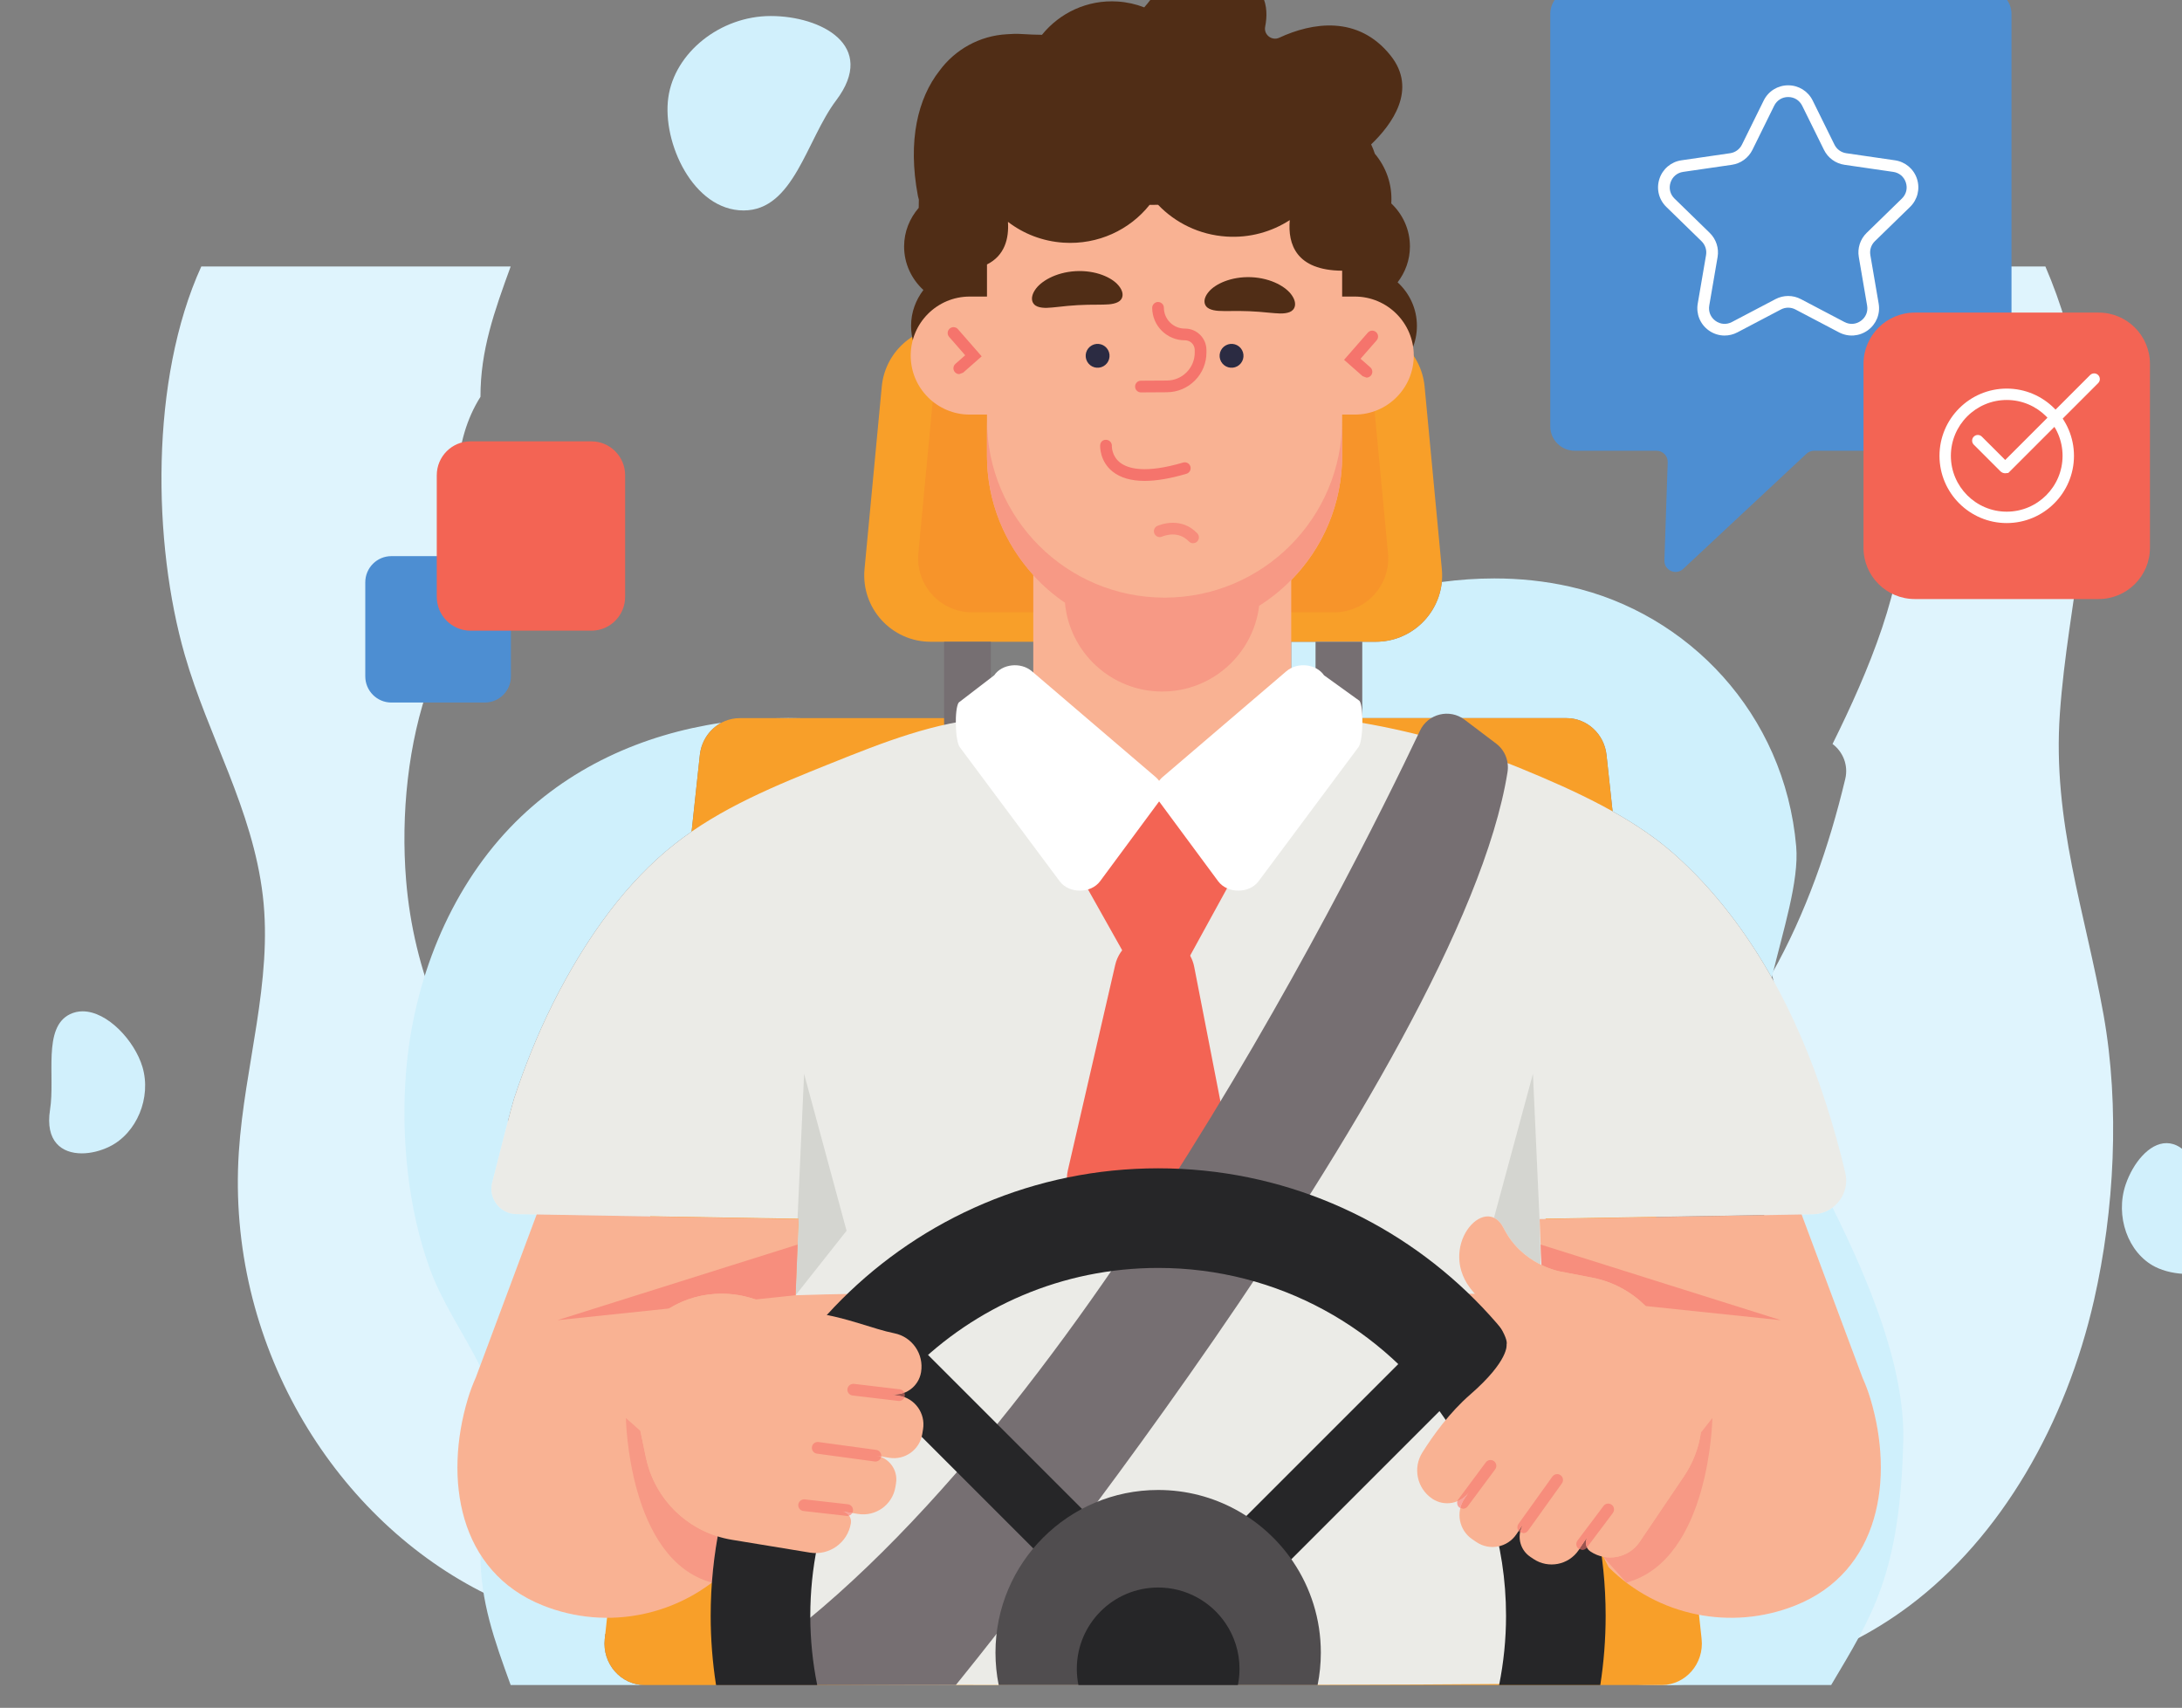 <?xml version="1.0" encoding="UTF-8" standalone="no"?>
<svg
   xmlns:dc="http://purl.org/dc/elements/1.1/"
   xmlns:cc="http://creativecommons.org/ns#"
   xmlns:rdf="http://www.w3.org/1999/02/22-rdf-syntax-ns#"
   xmlns:svg="http://www.w3.org/2000/svg"
   xmlns="http://www.w3.org/2000/svg"
   xmlns:sodipodi="http://sodipodi.sourceforge.net/DTD/sodipodi-0.dtd"
   xmlns:inkscape="http://www.inkscape.org/namespaces/inkscape"
   width="107.684mm"
   height="84.287mm"
   viewBox="0 0 107.684 84.287"
   version="1.1"
   id="svg2893"
   inkscape:version="1.0.1 (0767f8302a, 2020-10-17)"
   sodipodi:docname="user.svg">
  <rect x="0" y="0" width="107.684" height="84.287" fill="#808080" stroke="none"/>
  <defs
     id="defs2887" />
  <sodipodi:namedview
     id="base"
     pagecolor="#ffffff"
     bordercolor="#666666"
     borderopacity="1.0"
     inkscape:pageopacity="0.0"
     inkscape:pageshadow="2"
     inkscape:zoom="0.35"
     inkscape:cx="232.47158"
     inkscape:cy="143.61733"
     inkscape:document-units="mm"
     inkscape:current-layer="layer1"
     inkscape:document-rotation="0"
     showgrid="false"
     fit-margin-top="0"
     fit-margin-left="0"
     fit-margin-right="0"
     fit-margin-bottom="0"
     inkscape:window-width="1854"
     inkscape:window-height="1015"
     inkscape:window-x="66"
     inkscape:window-y="28"
     inkscape:window-maximized="1" />
  <g
     inkscape:label="Layer 1"
     inkscape:groupmode="layer"
     id="layer1"
     transform="translate(-44.325,-110.168)">
    <g
       id="g1300"
       transform="matrix(0.077,0,0,-0.077,-348.531,376.774)">
      <path
         d="m 6504.58,2645.85 c -7.75,0 -15.38,1.62 -21.32,4.63 -17.38,8.84 -25.79,32.51 -18.79,52.88 4.65,13.51 14.93,26.37 26.14,26.37 5.7,0 11.65,-3.33 17.21,-11.6 11.84,-17.57 38.69,-32.51 31.68,-52.88 -4.61,-13.42 -19.99,-19.4 -34.92,-19.4"
         style="fill:#d1f0fc;fill-opacity:1;fill-rule:nonzero;stroke:none"
         id="path1090" />
      <path
         d="m 5578.6,3327.53 c -32.21,-0.01 -52.27,43.45 -48.25,72.32 4.01,28.87 33.39,52.29 65.6,52.3 32.21,0.01 68.59,-18.82 41.98,-54.08 -19.08,-25.29 -27.11,-70.53 -59.33,-70.54"
         style="fill:#d1f0fc;fill-opacity:1;fill-rule:nonzero;stroke:none"
         id="path1092" />
      <path
         d="m 5154.43,2723.17 c -12.77,0 -23.55,7.58 -20.33,28 3.38,21.35 -4.84,52.63 12.75,61.18 2.62,1.27 5.36,1.86 8.15,1.86 15.92,0 33.35,-18.92 38.33,-35.66 5.85,-19.67 -3.66,-42.55 -21.24,-51.1 -5.53,-2.69 -11.81,-4.29 -17.66,-4.28"
         style="fill:#d1f0fc;fill-opacity:1;fill-rule:nonzero;stroke:none"
         id="path1094" />
      <path
         d="m 6412.96,3291.61 h -137.31 c 25.92,-43.8 44.26,-70.61 46.22,-156.8 1.07,-47.26 -22.21,-102.65 -45.33,-149.24 6.64,-4.96 10.26,-13.57 8.16,-22.38 -10.35,-43.35 -25.23,-86.19 -47.1,-125 7.18,-30.05 17.58,-61.91 15.65,-84.08 -7.4,-85.26 -69.41,-149.52 -145.06,-166.53 -15.91,-3.58 -32.11,-5.25 -48.42,-5.25 -11.19,0 -22.43,0.79 -33.65,2.28 0.27,-2.69 0.28,-5.46 0.01,-8.27 l -11.04,-116.98 c -0.69,-7.23 -3.15,-13.89 -6.94,-19.58 0,-0.1 0,-0.2 0,-0.3 0,-6.62 -1.7,-12.85 -4.69,-18.26 1.21,-0.57 2.42,-1.14 3.63,-1.71 49.99,-23.27 105.03,-37.12 159.07,-37.12 56.55,0 112,15.17 159.36,50.58 59.43,44.44 100.69,117.33 118.6,196.05 13.12,57.66 16.6,124.12 6.15,182.78 -11.75,65.93 -32.92,124.13 -28.02,193.35 5.16,73.1 25.85,136.7 12.95,211.25 -4.53,26.13 -12.04,51.52 -22.24,75.21 m -983.64,0 h -198.28 c -33.02,-72.48 -31.16,-177.47 -10.61,-248.91 15.05,-52.34 43.48,-98.83 50.04,-154.4 6.47,-54.8 -11.81,-109.23 -15.38,-164.39 -7.89,-121.73 59.62,-232.24 154.56,-281.2 45.4,-23.42 94.82,-33.54 144.71,-33.54 42.12,0 84.58,7.22 125.21,19.75 1.17,0.36 2.34,0.72 3.52,1.09 -8.8,6.99 -14.79,17.39 -15.92,29.35 l -11.05,116.98 c -2.36,24.99 17.29,46.58 42.38,46.58 h 65.78 v 22.66 c 0,8.48 1.51,16.65 4.3,24.29 -10.35,0.52 -20.7,1.11 -31.06,1.79 -0.97,0.06 -1.94,0.13 -2.9,0.21 h -117.78 c -3.2,-0.1 -6.4,-0.15 -9.61,-0.15 -3.18,0 -6.37,0.05 -9.56,0.15 h -21.48 c -4.25,0 -8.29,1.07 -11.84,2.97 -50.32,7.46 -98.64,28.66 -135.53,67.33 -39.18,41.09 -61.81,98.58 -66.51,155.98 -3.44,42.03 1.21,88.43 15.33,127.01 7.82,21.37 21.75,41.52 32.06,62.05 l -2.72,7.27 c -1.85,4.19 -3.6,8.66 -5.13,13.78 -10.17,33.92 -9.61,71.86 8.12,99.81 -0.07,29.84 8.91,54.83 19.35,83.54"
         style="fill:#dff4fd;fill-opacity:1;fill-rule:nonzero;stroke:none"
         id="path1096" />
      <path
         d="m 6275.65,2382.39 h -108.64 c 15.36,0 27.31,13.75 25.63,29.5 l -1.67,15.51 c 6.77,-1.27 13.67,-1.92 20.6,-1.92 13.82,0 27.75,2.57 41.09,7.88 54.58,21.7 63.41,81.57 48.2,132.38 -1.53,5.12 -3.28,9.59 -5.14,13.78 l -39,104.5 7.21,0.12 c 4.77,0.08 9.11,1.67 12.61,4.29 23.12,-46.59 46.4,-101.98 45.33,-149.24 -1.96,-86.19 -20.3,-113 -46.22,-156.8 m -760.41,0 h -85.92 c -10.44,28.71 -19.42,53.7 -19.35,83.54 8.83,-13.92 21.92,-25.36 40.07,-32.57 13.31,-5.3 27.24,-7.88 41.04,-7.88 l -1.46,-13.59 c -1.7,-15.75 10.26,-29.5 25.62,-29.5 m -105.54,204.4 c -10.31,20.53 -24.24,40.68 -32.06,62.05 -14.12,38.58 -18.77,84.98 -15.33,127.01 4.7,57.4 27.33,114.89 66.51,155.98 36.89,38.67 85.21,59.87 135.53,67.33 -7.44,-3.97 -12.81,-11.57 -13.78,-20.67 l -5.28,-49.09 c -3.73,-2.56 -7.38,-5.24 -10.94,-8.06 -30.86,-24.32 -54.66,-58.2 -73.02,-92.58 -1.85,-3.46 -3.61,-6.96 -5.38,-10.46 -9.63,-19.42 -17.71,-39.6 -24.51,-60.18 -1.41,-4.24 -8.77,-33.36 -13.95,-53.65 -2.59,-10.16 4.99,-20.07 15.48,-20.24 l 85.79,-1.41 -0.01,-0.08 -72.77,1.28 -36.28,-97.23 m 753.84,95.59 -0.01,0.11 92.35,1.51 -92.34,-1.62 m 74.06,153.43 c -8.05,14.29 -17.05,28.04 -27.11,41.06 -10.74,13.92 -22.7,26.93 -35.9,38.55 -11.57,10.19 -24.93,19.07 -39.02,26.97 l -3.88,36.1 c -1.45,13.45 -12.49,23.64 -25.63,23.64 h -151.09 c -9.74,1.26 -19.52,2.25 -29.31,3 2.56,7.35 3.94,15.18 3.94,23.29 v 22.66 h 54.15 c 22.27,0 40.26,17.01 42.37,38.31 11.22,1.49 22.46,2.28 33.65,2.28 16.31,0 32.51,-1.67 48.42,-5.25 75.65,-17.01 137.66,-81.27 145.06,-166.53 1.93,-22.17 -8.47,-54.03 -15.65,-84.08 m -620.76,166.32 h -19.17 c 3.19,0.1 6.38,0.15 9.56,0.15 3.21,0 6.41,-0.05 9.61,-0.15"
         style="fill:#cff0fc;fill-opacity:1;fill-rule:nonzero;stroke:none"
         id="path1098" />
      <path
         d="M 5983.75,3051.08 H 5698.5 c -25.09,0 -44.74,21.59 -42.38,46.58 l 11.05,116.98 c 2.07,21.87 20.42,38.57 42.38,38.57 h 263.15 c 21.96,0 40.32,-16.7 42.39,-38.57 l 11.04,-116.98 c 2.37,-24.99 -17.29,-46.58 -42.38,-46.58"
         style="fill:#f89f29;fill-opacity:1;fill-rule:nonzero;stroke:none"
         id="path1100" />
      <path
         d="m 5957.15,3069.93 h -232.04 c -20.42,0 -36.4,17.56 -34.48,37.89 l 8.98,95.17 c 1.69,17.78 16.62,31.37 34.48,31.37 h 214.07 c 17.86,0 32.8,-13.59 34.48,-31.37 l 8.99,-95.17 c 1.91,-20.33 -14.07,-37.89 -34.48,-37.89"
         style="fill:#f7942a;fill-opacity:1;fill-rule:nonzero;stroke:none"
         id="path1102" />
      <path
         d="m 6167.01,2382.39 h -651.77 c -15.36,0 -27.32,13.75 -25.62,29.5 l 60.95,566.6 c 1.44,13.45 12.48,23.64 25.62,23.64 h 529.87 c 13.14,0 24.18,-10.19 25.63,-23.64 l 60.95,-566.6 c 1.68,-15.75 -10.27,-29.5 -25.63,-29.5"
         style="fill:#f89f29;fill-opacity:1;fill-rule:nonzero;stroke:none"
         id="path1104" />
      <path
         d="m 5737.07,2967.23 h -29.95 v 83.85 h 29.95 v -83.85"
         style="fill:#766f72;fill-opacity:1;fill-rule:nonzero;stroke:none"
         id="path1106" />
      <path
         d="m 5975.13,2967.23 h -29.94 v 83.85 h 29.94 v -83.85"
         style="fill:#766f72;fill-opacity:1;fill-rule:nonzero;stroke:none"
         id="path1108" />
      <path
         d="m 6263.93,2684.14 c 13.83,0.22 23.98,13.21 20.77,26.67 -14.15,59.32 -36.81,117.66 -74.21,166.06 -10.74,13.92 -22.7,26.93 -35.9,38.55 -27.03,23.79 -63.78,40.47 -96.92,54.11 -35.42,14.57 -72.55,24.98 -110.41,30.85 -39.71,6.16 -80.01,7.35 -120.14,6.46 -36.63,-0.81 -73.06,-2.11 -109.6,-4.5 -35.98,-2.35 -69.96,-15.95 -103.07,-29.23 -34.81,-13.97 -70.4,-28.34 -100.1,-51.77 -30.86,-24.32 -54.66,-58.2 -73.02,-92.58 -1.85,-3.46 -3.61,-6.96 -5.38,-10.46 -9.63,-19.42 -17.71,-39.6 -24.51,-60.18 -1.41,-4.24 -8.77,-33.36 -13.95,-53.65 -2.59,-10.16 4.99,-20.07 15.48,-20.24 l 180.96,-2.97 c -3.8,-91.88 -8.01,-198.95 -11.54,-298.07 -0.05,-1.22 483.96,-1 484,0.33 2.6,107.74 4.79,218.57 6.25,297.8 l 171.29,2.82"
         style="fill:#ebebe7;fill-opacity:1;fill-rule:nonzero;stroke:none"
         id="path1110" />
      <path
         d="m 5613.82,2678.76 0.09,2.3 -0.7,0.01 v 0.2 l 0.72,-0.01 c -0.04,-0.83 -0.07,-1.67 -0.11,-2.5"
         style="fill:#e59a31;fill-opacity:1;fill-rule:nonzero;stroke:none"
         id="path1112" />
      <path
         d="m 5611.94,2632.23 1.88,46.53 c 0.04,0.83 0.07,1.67 0.11,2.5 l -0.72,0.01 0.04,1.49 4.14,91.39 27.22,-100.58 -32.67,-41.34"
         style="fill:#d4d5d0;fill-opacity:1;fill-rule:nonzero;stroke:none"
         id="path1114" />
      <path
         d="m 6089.46,2651.88 c -7.78,3.88 -17.48,10.91 -23.69,23.32 -1.72,3.43 -3.87,5.59 -6.21,6.68 l 24.96,92.27 4.14,-91.39 0.8,-30.88"
         style="fill:#d4d5d0;fill-opacity:1;fill-rule:nonzero;stroke:none"
         id="path1116" />
      <path
         d="m 5997.79,3281.47 c 4.89,6.4 7.9,14.3 7.9,22.98 0,10.89 -4.64,20.65 -11.97,27.59 l 0.01,0.03 c 0.78,12.04 -3.32,23.22 -10.52,31.79 -0.64,1.99 -1.44,4 -2.39,6 13.31,12.76 29.91,35.19 12.41,57.03 -20.81,26 -50.32,21.1 -71.27,11.36 -4.76,-2.22 -10.1,1.92 -9.06,7.07 2.53,12.56 0.44,29.19 -24.55,36.12 -34.31,9.51 -42.44,-12.19 -52.96,-23.74 -5.32,2.05 -11.03,3.35 -17.03,3.74 -19.4,1.26 -37.15,-7.28 -48.51,-21.33 -4.01,0.04 -8.33,0.19 -13.06,0.5 -3.16,0.21 -6.28,0.1 -9.37,-0.14 -17.6,-0.93 -33.26,-9.84 -43.23,-23.36 -13.8,-17.61 -20.58,-44.7 -13.84,-80.35 l 0.59,-2.25 c -0.02,-1.72 -0.05,-3.49 -0.08,-5.31 -5.76,-6.67 -9.37,-15.25 -9.37,-24.75 0,-11.08 4.82,-20.96 12.37,-27.91 -4.9,-6.4 -7.9,-14.3 -7.9,-22.98 0,-16.08 10.01,-29.76 24.11,-35.33 v -3.57 h 247.43 v 3.78 c 4.49,-1.87 9.42,-2.93 14.6,-2.93 21.02,0 38.06,17.04 38.06,38.05 0,11.07 -4.82,20.96 -12.37,27.91"
         style="fill:#502d16;fill-opacity:1;fill-rule:nonzero;stroke:none"
         id="path1118" />
      <path
         d="m 5970.32,3272.34 h -8.08 v 16.57 c -29.47,0.21 -34.93,16.9 -33.57,32.43 -11.58,-7.49 -25.63,-11.52 -40.57,-10.55 -17.4,1.12 -32.74,8.8 -43.81,20.34 h -1.58 c -1.3,-0.02 -2.58,-0.01 -3.88,-0.02 -12.68,-15.96 -32.96,-25.67 -55.15,-24.23 -13.48,0.87 -25.73,5.75 -35.63,13.35 0.69,-10.62 -1.99,-21.58 -13.44,-27.31 v -20.58 h -11.06 c -20.89,0 -37.83,-16.93 -37.83,-37.82 0,-20.89 16.94,-37.83 37.83,-37.83 h 11.06 v -3.5 -22.87 c 0,-29.46 11.3,-56.22 29.67,-76.43 v -65.47 c 0,-42.07 37.19,-76.49 82.65,-76.49 45.47,0 82.67,34.42 82.67,76.49 v 62.18 c 20.17,20.54 32.64,48.66 32.64,79.72 v 22.87 3.5 h 8.08 c 20.89,0 37.83,16.94 37.83,37.83 0,20.89 -16.94,37.82 -37.83,37.82"
         style="fill:#f9b293;fill-opacity:1;fill-rule:nonzero;stroke:none"
         id="path1120" />
      <path
         d="m 5764.28,3093.71 c -17.99,19.73 -29.13,45.82 -29.65,74.5 0.53,-28.63 11.72,-54.59 29.65,-74.32 v -0.18 m 197.5,66.28 v 0 0 m 0.04,0.45 c 0,0.01 0,0.02 0,0.03 0,-0.01 0,-0.02 0,-0.03 m 0.08,0.94 c 0,0 0,0.01 0,0.02 0,-0.01 0,-0.01 0,-0.02 m 0.03,0.43 c 0,0.03 0,0.05 0.01,0.08 -0.01,-0.03 -0.01,-0.05 -0.01,-0.08 m 0.03,0.47 c 0.01,0.01 0.01,0.03 0.01,0.05 0,-0.02 0,-0.03 -0.01,-0.05 m 0.04,0.49 c 0,0.02 0,0.04 0,0.05 0,-0.01 0,-0.03 0,-0.05 m 0.03,0.44 c 0,0.03 0,0.06 0,0.1 0,-0.04 0,-0.07 0,-0.1 m 0.02,0.45 c 0,0.03 0.01,0.06 0.01,0.09 0,-0.03 -0.01,-0.06 -0.01,-0.09 m 0.05,0.96 c 0.01,0.03 0.01,0.07 0.01,0.1 0,-0.04 0,-0.07 -0.01,-0.1 m 0.03,0.44 c 0,0.04 0,0.07 0,0.11 0,-0.04 0,-0.07 0,-0.11 m 0.02,0.5 c 0,0.02 0,0.03 0,0.04 0,-0.01 0,-0.02 0,-0.04 m 0.02,0.47 c 0,0.04 0,0.07 0,0.11 0,-0.04 0,-0.07 0,-0.11 m 0.01,0.43 c 0,0.05 0,0.09 0.01,0.14 -0.01,-0.05 -0.01,-0.09 -0.01,-0.14 m 0.02,0.49 c 0,0.02 0,0.05 0,0.08 0,-0.03 0,-0.06 0,-0.08 m 0.01,0.51 c 0,0.03 0,0.06 0,0.09 0,-0.03 0,-0.06 0,-0.09 m 0.01,0.43 c 0,0.04 0,0.09 0,0.13 0,-0.04 0,-0.09 0,-0.13 m -227.59,0.43 c 0,0.08 -0.01,0.17 -0.01,0.25 0,-0.08 0.01,-0.17 0.01,-0.25 m 227.6,0.02 c 0,0.04 0,0.08 0,0.12 0,-0.04 0,-0.08 0,-0.12 m -227.61,0.43 c 0,0.1 0,0.2 0,0.3 0,-0.1 0,-0.2 0,-0.3 m 227.62,0.12 c 0,0.02 0,0.04 0,0.06 0,-0.02 0,-0.04 0,-0.06 m 0,0.43 c 0,0.04 0,0.09 0,0.13 0,-0.05 0,-0.09 0,-0.13 m -227.63,0.02 c 0,0.06 0,0.11 0,0.16 0,-0.05 0,-0.1 0,-0.16 m 227.63,0.43 c 0,0.04 0,0.08 0,0.12 0,-0.04 0,-0.08 0,-0.12 m -227.63,0.01 c 0,0.04 0,0.09 0,0.13 0,-0.05 0,-0.09 0,-0.13"
         style="fill:#f6873a;fill-opacity:1;fill-rule:nonzero;stroke:none"
         id="path1122" />
      <path
         d="m 5846.93,3019.18 c -32.67,0 -59.47,25.02 -62.37,56.94 -7.44,5.05 -14.25,10.96 -20.28,17.59 v 0.18 c -17.93,19.73 -29.12,45.69 -29.65,74.32 0,0.03 0,0.07 0,0.11 0,0.08 -0.01,0.17 -0.01,0.25 0,0.07 0,0.14 0,0.2 0,0.1 0,0.2 0,0.3 -0.01,0.09 -0.01,0.18 -0.01,0.27 0,0.06 0,0.11 0,0.16 0,0.09 0,0.19 0,0.28 0,0.04 0,0.08 0,0.13 0,0.14 0,0.27 0,0.41 v 0 22.87 c 0,-62.86 50.96,-113.82 113.82,-113.82 62.86,0 113.81,50.96 113.81,113.82 v -22.87 0 c 0,-0.14 0,-0.28 0,-0.43 0,-0.04 0,-0.08 0,-0.12 0,-0.11 0,-0.22 0,-0.32 0,-0.04 0,-0.09 0,-0.13 0,-0.13 0,-0.25 0,-0.37 0,-0.02 0,-0.04 0,-0.06 -0.01,-0.14 -0.01,-0.29 -0.01,-0.43 0,-0.04 0,-0.08 0,-0.12 0,-0.1 -0.01,-0.21 -0.01,-0.32 0,-0.04 0,-0.09 0,-0.13 0,-0.11 -0.01,-0.23 -0.01,-0.34 0,-0.03 0,-0.06 0,-0.09 0,-0.15 -0.01,-0.29 -0.01,-0.43 0,-0.03 0,-0.06 0,-0.08 -0.01,-0.12 -0.01,-0.24 -0.01,-0.35 -0.01,-0.05 -0.01,-0.09 -0.01,-0.14 0,-0.1 -0.01,-0.21 -0.01,-0.32 0,-0.04 0,-0.07 0,-0.11 -0.01,-0.14 -0.02,-0.28 -0.02,-0.43 0,-0.01 0,-0.02 0,-0.04 -0.01,-0.13 -0.01,-0.26 -0.02,-0.39 0,-0.04 0,-0.07 0,-0.11 -0.01,-0.11 -0.02,-0.23 -0.02,-0.34 0,-0.03 0,-0.07 -0.01,-0.1 -0.01,-0.29 -0.03,-0.58 -0.04,-0.87 0,-0.03 -0.01,-0.06 -0.01,-0.09 0,-0.12 -0.01,-0.24 -0.02,-0.35 0,-0.04 0,-0.07 0,-0.1 -0.01,-0.13 -0.02,-0.26 -0.03,-0.39 0,-0.01 0,-0.03 0,-0.05 -0.01,-0.14 -0.02,-0.29 -0.03,-0.44 0,-0.02 0,-0.04 -0.01,-0.05 -0.01,-0.13 -0.01,-0.26 -0.02,-0.39 -0.01,-0.03 -0.01,-0.05 -0.01,-0.08 -0.01,-0.13 -0.02,-0.27 -0.03,-0.41 0,-0.01 0,-0.02 0,-0.02 -0.03,-0.3 -0.05,-0.61 -0.08,-0.91 0,-0.01 0,-0.02 0,-0.03 -0.01,-0.15 -0.03,-0.3 -0.04,-0.45 v 0 c -3.27,-36.19 -23.54,-67.43 -52.71,-85.86 -3.81,-30.96 -30.14,-54.95 -62.14,-54.95"
         style="fill:#f79985;fill-opacity:1;fill-rule:nonzero;stroke:none"
         id="path1124" />
      <path
         d="m 5835.63,3154.19 c -8.61,0 -15.43,1.97 -20.42,5.89 -8.49,6.7 -8.09,16.47 -8.06,16.89 0.11,2.06 1.55,3.69 3.93,3.55 2.06,-0.11 3.65,-1.86 3.56,-3.92 -0.01,-0.34 -0.13,-6.49 5.32,-10.71 5.05,-3.91 16.17,-7.09 40.36,0.06 2.04,0.56 4.07,-0.55 4.66,-2.54 0.59,-1.98 -0.55,-4.07 -2.53,-4.66 -10.29,-3.04 -19.25,-4.56 -26.82,-4.56"
         style="fill:#f5746c;fill-opacity:1;fill-rule:nonzero;stroke:none"
         id="path1126" />
      <path
         d="m 5716.85,3222.62 c -1.04,0 -2.07,0.43 -2.82,1.28 -1.36,1.55 -1.22,3.92 0.34,5.29 l 6.27,5.52 -10.3,11.79 c -1.37,1.56 -1.2,3.93 0.35,5.29 1.57,1.37 3.93,1.22 5.3,-0.35 l 15.22,-17.42 -11.88,-10.47 -2.48,-0.93"
         style="fill:#f5746c;fill-opacity:1;fill-rule:nonzero;stroke:none"
         id="path1128" />
      <path
         d="m 5977.83,3220.39 -2.48,0.93 -11.88,10.47 15.22,17.41 c 1.37,1.56 3.74,1.73 5.29,0.36 1.56,-1.37 1.72,-3.73 0.36,-5.29 l -10.31,-11.79 6.28,-5.53 c 1.56,-1.37 1.7,-3.74 0.33,-5.29 -0.74,-0.84 -1.77,-1.27 -2.81,-1.27"
         style="fill:#f5746c;fill-opacity:1;fill-rule:nonzero;stroke:none"
         id="path1130" />
      <path
         d="m 5866.68,3114.25 c -1,0 -1.98,0.39 -2.73,1.17 -3.28,3.47 -7.12,4.42 -10.33,4.42 -3.68,0 -6.53,-1.25 -6.74,-1.34 -0.51,-0.23 -1.03,-0.34 -1.55,-0.34 -1.42,0 -2.78,0.82 -3.42,2.2 -0.85,1.88 -0.04,4.09 1.84,4.95 0.33,0.15 4.52,2.03 10.01,2.03 4.8,0 10.6,-1.44 15.64,-6.76 1.43,-1.5 1.36,-3.88 -0.14,-5.3 -0.73,-0.69 -1.65,-1.03 -2.58,-1.03"
         style="fill:#f78d7c;fill-opacity:1;fill-rule:nonzero;stroke:none"
         id="path1132" />
      <path
         d="m 5767.07,3265.9 c 3.65,-1.37 8.26,-0.66 12.74,-0.23 4.52,0.53 9.06,0.95 13.02,1.17 3.97,0.22 8.53,0.32 13.07,0.3 4.5,0.08 9.18,-0.11 12.63,1.65 3.32,1.65 4.5,5.92 0.21,10.84 -4.04,4.8 -14.21,9.7 -27.34,8.99 -13.11,-0.77 -22.57,-6.77 -25.95,-11.98 -3.61,-5.38 -1.9,-9.48 1.62,-10.74"
         style="fill:#502d16;fill-opacity:1;fill-rule:nonzero;stroke:none"
         id="path1134" />
      <path
         d="m 5928.5,3262.36 c -3.65,-1.41 -8.26,-0.77 -12.74,-0.4 -4.52,0.47 -9.06,0.82 -13.02,0.98 -3.96,0.17 -8.53,0.2 -13.06,0.12 -4.5,0.02 -9.18,-0.23 -12.64,1.48 -3.34,1.61 -4.55,5.86 -0.31,10.85 3.98,4.85 14.11,9.89 27.23,9.37 13.12,-0.6 22.63,-6.46 26.06,-11.64 3.66,-5.31 1.98,-9.44 -1.52,-10.76"
         style="fill:#502d16;fill-opacity:1;fill-rule:nonzero;stroke:none"
         id="path1138" />
      <path
         d="m 5844.24,3265.11 c 0.06,-9.47 7.77,-17.1 17.23,-17.05 5.51,0.03 10,-4.41 10.03,-9.93 l 0.01,-1.53 c 0.07,-12 -9.61,-21.78 -21.61,-21.84 l -16.62,-0.1"
         style="fill:#f9b293;fill-opacity:1;fill-rule:nonzero;stroke:none"
         id="path1140" />
      <path
         d="m 5833.28,3210.91 c -2.06,0 -3.74,1.67 -3.75,3.73 -0.01,2.07 1.66,3.76 3.73,3.77 l 16.62,0.1 c 4.81,0.02 9.31,1.91 12.69,5.33 3.38,3.41 5.22,7.94 5.19,12.74 l -0.01,1.53 c -0.01,1.67 -0.66,3.23 -1.84,4.4 -1.17,1.16 -2.74,1.8 -4.38,1.8 h -0.15 c -11.46,0 -20.82,9.29 -20.89,20.77 -0.01,2.07 1.66,3.76 3.73,3.78 h 0.02 c 2.06,0 3.74,-1.67 3.75,-3.73 0.05,-7.36 6.04,-13.32 13.39,-13.32 h 0.15 c 3.64,0 7.06,-1.4 9.65,-3.97 2.61,-2.58 4.05,-6.02 4.07,-9.69 l 0.01,-1.52 c 0.04,-6.82 -2.57,-13.23 -7.36,-18.07 -4.78,-4.83 -11.17,-7.52 -17.98,-7.55 l -16.62,-0.1 h -0.02"
         style="fill:#f5746c;fill-opacity:1;fill-rule:nonzero;stroke:none"
         id="path1142" />
      <path
         d="m 5812.22,3238.04 c 2.03,-3.71 0.67,-8.36 -3.04,-10.39 -3.71,-2.03 -8.36,-0.67 -10.38,3.04 -2.03,3.7 -0.67,8.35 3.04,10.38 3.7,2.03 8.35,0.67 10.38,-3.03"
         style="fill:#2b2b42;fill-opacity:1;fill-rule:nonzero;stroke:none"
         id="path1144" />
      <path
         d="m 5898.07,3238.04 c 2.03,-3.71 0.66,-8.36 -3.04,-10.39 -3.71,-2.03 -8.36,-0.67 -10.39,3.04 -2.03,3.7 -0.67,8.35 3.04,10.38 3.71,2.03 8.36,0.67 10.39,-3.03"
         style="fill:#2b2b42;fill-opacity:1;fill-rule:nonzero;stroke:none"
         id="path1146" />
      <path
         d="m 5847.11,2957.08 -49.93,-60.88 27.44,-48.83 c 8.55,-15.22 30.5,-15.1 38.9,0.2 l 27.15,49.51 -43.56,60"
         style="fill:#f36454;fill-opacity:1;fill-rule:nonzero;stroke:none"
         id="path1148" />
      <path
         d="m 5816.8,2844 -30.36,-131.69 c -1.39,-6 -0.39,-12.3 2.79,-17.57 l 34.31,-56.99 c 9.33,-15.49 31.86,-15.27 40.88,0.38 l 27.6,47.87 c 2.86,4.95 3.83,10.77 2.74,16.39 l -27.35,140.38 c -1.99,10.25 -10.45,17.99 -20.84,19.06 l -4.21,0.44 c -11.91,1.24 -22.87,-6.6 -25.56,-18.27"
         style="fill:#f36454;fill-opacity:1;fill-rule:nonzero;stroke:none"
         id="path1150" />
      <path
         d="m 5763.37,3032.19 79.34,-67.84 c 4.95,-4.23 5.81,-10.75 2.08,-15.78 l -37.68,-50.96 c -5.97,-8.06 -19.92,-8.08 -25.92,-0.03 l -64.04,85.98 c -3,4.02 -3.47,24.46 -0.67,28.57 l 22.75,17.45 c 5.03,7.37 17.05,8.68 24.14,2.61"
         style="fill:#ffffff;fill-opacity:1;fill-rule:nonzero;stroke:none"
         id="path1152" />
      <path
         d="m 5926.49,3032.19 -79.34,-67.84 c -4.95,-4.23 -5.81,-10.75 -2.08,-15.78 l 37.68,-50.96 c 5.96,-8.06 19.93,-8.08 25.92,-0.03 l 64.04,85.98 c 2.99,4.02 3.49,25.51 0.69,29.62 l -22.77,16.4 c -5.02,7.37 -17.05,8.68 -24.14,2.61"
         style="fill:#ffffff;fill-opacity:1;fill-rule:nonzero;stroke:none"
         id="path1154" />
      <path
         d="m 6012.14,2994.12 c -45.26,-95.43 -239.97,-486.08 -451.19,-611.73 h 153.67 c 0,0 323.26,395.51 353.59,585.04 1.13,7.01 -1.58,14.06 -7.23,18.35 l -20.26,15.34 c -9.59,7.27 -23.43,3.87 -28.58,-7"
         style="fill:#766f72;fill-opacity:1;fill-rule:nonzero;stroke:none"
         id="path1156" />
      <path
         d="m 5611.94,2632.22 1.97,48.84 -167.93,2.96 -39,-104.5 c -1.85,-4.19 -3.6,-8.66 -5.13,-13.78 -15.23,-50.81 -6.38,-110.68 48.19,-132.38 41.19,-16.39 88.17,-6.75 119.59,24.51 l 90.6,175.35 c 0,0 -20.92,-0.07 -48.29,-1"
         style="fill:#f9b293;fill-opacity:1;fill-rule:nonzero;stroke:none"
         id="path1168" />
      <path
         d="m 5558.28,2448.05 c -53.68,14.52 -55.11,105.5 -55.11,105.5 l 9.3,-8.28 3.49,-16.84 c 5.03,-24.27 22.84,-43.56 46.05,-50.78 -1.74,-9.7 -2.99,-19.59 -3.73,-29.6"
         style="fill:#f79985;fill-opacity:1;fill-rule:nonzero;stroke:none"
         id="path1170" />
      <path
         d="m 5459.27,2616.24 153.98,48.48 -1.31,-32.49 -25.65,-2.69 c -0.48,0.15 -0.96,0.31 -1.44,0.46 -6.65,2.15 -13.52,3.22 -20.36,3.22 -11.76,0 -23.4,-3.17 -33.62,-9.48 l -71.6,-7.5"
         style="fill:#f78e7d;fill-opacity:1;fill-rule:nonzero;stroke:none"
         id="path1172" />
      <path
         d="m 6300.86,2565.74 c -1.53,5.12 -3.28,9.59 -5.14,13.78 l -39,104.5 -167.93,-2.96 1.97,-48.84 c -27.36,0.93 -48.29,1 -48.29,1 l 90.61,-175.35 c 31.41,-31.26 78.39,-40.9 119.58,-24.51 54.58,21.7 63.41,81.57 48.2,132.38"
         style="fill:#f9b293;fill-opacity:1;fill-rule:nonzero;stroke:none"
         id="path1174" />
      <path
         d="m 6129.69,2464.42 -0.15,0.17 c 0.02,0 0.05,-0.01 0.07,-0.01 l 0.08,-0.16"
         style="fill:#f78e3a;fill-opacity:1;fill-rule:nonzero;stroke:none"
         id="path1176" />
      <path
         d="m 6144.4,2448.05 -14.71,16.37 -0.08,0.16 c 1.46,-0.29 2.94,-0.43 4.42,-0.43 7.32,0 14.5,3.51 18.91,10.03 l 28.38,42.03 c 5.79,8.58 9.41,18.16 10.85,27.98 l 7.36,9.36 c 0,0 -1.43,-91 -55.13,-105.5"
         style="fill:#f79985;fill-opacity:1;fill-rule:nonzero;stroke:none"
         id="path1178" />
      <path
         d="m 6243.44,2616.24 -86.75,9.08 c -9.27,9.31 -21.2,15.7 -34.27,18.21 l -5.05,0.97 -15.46,2.96 c 0,0 -5.18,0.89 -11.93,4.17 l -0.53,13.09 153.99,-48.48"
         style="fill:#f78e7d;fill-opacity:1;fill-rule:nonzero;stroke:none"
         id="path1180" />
      <path
         d="m 5621.36,2426.79 c 0,123.13 99.82,222.95 222.96,222.95 76.96,0 144.81,-38.99 184.88,-98.29 24.03,-35.59 38.08,-78.49 38.08,-124.66 0,-15.21 -1.54,-30.05 -4.44,-44.4 h 64.85 c 2.25,14.47 3.43,29.29 3.43,44.4 0,158.39 -128.41,286.8 -286.8,286.8 -158.4,0 -286.81,-128.41 -286.81,-286.8 0,-15.11 1.18,-29.93 3.44,-44.4 h 64.84 c -2.9,14.35 -4.43,29.19 -4.43,44.4"
         style="fill:#262628;fill-opacity:1;fill-rule:nonzero;stroke:none"
         id="path1182" />
      <path
         d="m 5850.45,2383.8 -195.87,195.86 28.28,28.28 167.59,-167.58 165.42,165.41 28.28,-28.28 -193.7,-193.69"
         style="fill:#262628;fill-opacity:1;fill-rule:nonzero;stroke:none"
         id="path1184" />
      <path
         d="m 5930.78,2461.45 c -18.74,27.73 -50.47,45.97 -86.46,45.97 -57.59,0 -104.27,-46.68 -104.27,-104.27 0,-7.11 0.71,-14.05 2.07,-20.76 h 204.39 c 1.36,6.71 2.07,13.65 2.07,20.76 0,21.6 -6.56,41.65 -17.8,58.3"
         style="fill:#504d4f;fill-opacity:1;fill-rule:nonzero;stroke:none"
         id="path1186" />
      <path
         d="m 5887.55,2421.91 c -9.37,13.88 -25.24,22.99 -43.23,22.99 -28.79,0 -52.14,-23.34 -52.14,-52.13 0,-3.55 0.36,-7.03 1.04,-10.38 h 102.2 c 0.67,3.35 1.04,6.83 1.04,10.38 0,10.79 -3.29,20.82 -8.91,29.14"
         style="fill:#262628;fill-opacity:1;fill-rule:nonzero;stroke:none"
         id="path1188" />
      <path
         d="m 6101.91,2647.46 c 0,0 -24.34,4.18 -36.14,27.74 -11.81,23.57 -44.04,-12.99 -19.52,-40.82 24.52,-27.82 21.37,-33.74 21.37,-33.74 0,0 1.89,-10.13 -23.32,-32.08 -13.05,-11.35 -23.55,-25.81 -30.66,-37.12 -6.24,-9.94 -3.42,-23.03 6.32,-29.6 7.85,-5.3 18.53,-3.24 23.83,4.62 l 9.28,13.74 -12.42,-18.37 c -5.79,-8.59 -3.53,-20.24 5.05,-26.04 l 2.63,-1.78 c 8.42,-5.68 19.85,-3.46 25.55,4.96 l 17.42,25.8 -12.66,-18.74 c -4.77,-7.06 -2.91,-16.66 4.15,-21.43 l 2,-1.35 c 9.58,-6.46 22.58,-3.94 29.05,5.64 l 9.18,13.59 -3.52,-5.21 c -2.05,-3.04 -1.25,-7.16 1.79,-9.21 10.43,-7.05 24.6,-4.31 31.65,6.12 l 28.38,42.03 c 15.63,23.15 15.4,53.55 -0.61,76.46 l -16.69,23.89 c -9.82,14.07 -24.75,23.74 -41.6,26.97 l -5.05,0.97 -15.46,2.96"
         style="fill:#f9b293;fill-opacity:1;fill-rule:nonzero;stroke:none"
         id="path1190" />
      <path
         d="m 6038.02,2495.95 -0.57,0.18 c -1.29,0.96 -1.79,2.6 -1.37,4.06 2.94,1.2 5.57,3.23 7.53,6 l -2.96,-4.36 c -1.24,-1.85 -2.12,-3.84 -2.63,-5.88"
         style="fill:#f8a39a;fill-opacity:1;fill-rule:nonzero;stroke:none"
         id="path1192" />
      <path
         d="m 6039.69,2495.39 -1.67,0.56 c 0.51,2.04 1.39,4.03 2.63,5.88 l 2.96,4.36 c -1.96,-2.77 -4.59,-4.8 -7.53,-6 0.13,0.42 0.32,0.82 0.6,1.19 l 17.62,23.74 c 0.73,0.99 1.85,1.51 3,1.51 0.78,0 1.56,-0.24 2.24,-0.74 1.66,-1.23 2.01,-3.58 0.77,-5.25 l -17.62,-23.73 c -0.73,-0.99 -1.86,-1.52 -3,-1.52"
         style="fill:#f78d7c;fill-opacity:1;fill-rule:nonzero;stroke:none"
         id="path1194" />
      <path
         d="m 6076.29,2480.4 -0.17,0.05 c -0.29,0.21 -0.54,0.45 -0.76,0.72 l 3.13,4.63 c -1.1,-1.7 -1.83,-3.53 -2.2,-5.4"
         style="fill:#9a5450;fill-opacity:1;fill-rule:nonzero;stroke:none"
         id="path1196" />
      <path
         d="m 6078.31,2479.75 -2.02,0.65 c 0.37,1.87 1.1,3.7 2.2,5.4 l -3.13,-4.63 c -1,1.28 -1.1,3.12 -0.1,4.51 l 21.73,30.34 c 0.74,1.03 1.89,1.57 3.05,1.57 0.76,0 1.53,-0.23 2.19,-0.7 1.68,-1.2 2.07,-3.55 0.86,-5.23 l -21.73,-30.35 c -0.73,-1.02 -1.89,-1.56 -3.05,-1.56"
         style="fill:#f78d7c;fill-opacity:1;fill-rule:nonzero;stroke:none"
         id="path1198" />
      <path
         d="m 6116.07,2468.97 -1.77,0.6 8.72,12.91 -3.52,-5.21 c -1.4,-2.08 -1.47,-4.67 -0.4,-6.76 l -0.03,-0.04 c -0.73,-0.98 -1.86,-1.5 -3,-1.5"
         style="fill:#9a5450;fill-opacity:1;fill-rule:nonzero;stroke:none"
         id="path1200" />
      <path
         d="m 6114.3,2469.57 -0.48,0.16 c -1.65,1.24 -1.98,3.59 -0.74,5.25 l 16.68,22.21 c 0.73,0.99 1.86,1.5 2.99,1.5 0.79,0 1.58,-0.25 2.26,-0.75 1.65,-1.24 1.98,-3.6 0.74,-5.25 l -16.65,-22.18 c -1.07,2.09 -1,4.68 0.4,6.76 l 3.52,5.21 -8.72,-12.91"
         style="fill:#f78d7c;fill-opacity:1;fill-rule:nonzero;stroke:none"
         id="path1202" />
      <path
         d="m 5530.22,2623.34 0.46,0.28 c 16.2,10.09 36.01,12.24 54.17,6.38 12.03,-3.88 26.7,-7.78 41.26,-9.54 17.17,-2.07 35.97,-10 49.07,-12.6 11.51,-2.28 19.09,-13.32 17.18,-24.91 -1.53,-9.35 -10.36,-15.69 -19.71,-14.16 l -16.36,2.69 21.87,-3.59 c 10.23,-1.68 17.15,-11.32 15.47,-21.54 l -0.52,-3.13 c -1.65,-10.03 -11.11,-16.82 -21.14,-15.17 l -30.71,5.04 22.31,-3.67 c 8.41,-1.38 14.11,-9.31 12.73,-17.72 l -0.39,-2.37 c -1.87,-11.41 -12.63,-19.14 -24.03,-17.26 l -16.2,2.65 6.2,-1.02 c 3.63,-0.59 6.08,-4.01 5.48,-7.63 -2.04,-12.42 -13.76,-20.84 -26.18,-18.8 l -50.04,8.22 c -27.58,4.53 -49.51,25.57 -55.18,52.94 l -5.91,28.53 c -3.48,16.8 -0.27,34.3 8.95,48.77 l 2.77,4.33 8.45,13.28"
         style="fill:#f9b293;fill-opacity:1;fill-rule:nonzero;stroke:none"
         id="path1204" />
      <path
         d="m 5681.75,2566.93 c -1.14,0.43 -2.34,0.76 -3.59,0.96 l -5.25,0.86 c 0.85,-0.12 1.7,-0.19 2.53,-0.19 2.17,0 4.28,0.42 6.22,1.18 0.26,-0.59 0.37,-1.26 0.29,-1.95 -0.03,-0.3 -0.1,-0.59 -0.2,-0.86"
         style="fill:#9a5450;fill-opacity:1;fill-rule:nonzero;stroke:none"
         id="path1206" />
      <path
         d="m 5678.23,2564.48 -0.44,0.02 -29.35,3.48 c -2.06,0.24 -3.53,2.11 -3.28,4.16 0.23,1.94 1.95,3.3 3.81,3.3 0.12,0 0.23,0 0.35,-0.01 l 29.35,-3.48 c 1.37,-0.16 2.48,-1.04 2.99,-2.21 -1.94,-0.76 -4.05,-1.18 -6.22,-1.18 -0.83,0 -1.68,0.07 -2.53,0.19 l 5.25,-0.86 c 1.25,-0.2 2.45,-0.53 3.59,-0.96 -0.53,-1.46 -1.94,-2.45 -3.52,-2.45"
         style="fill:#f78d7c;fill-opacity:1;fill-rule:nonzero;stroke:none"
         id="path1208" />
      <path
         d="m 5666.75,2528.55 c -1,0.39 -2.07,0.69 -3.18,0.87 l -15.86,2.61 v 0 l 19.11,-3.14 v 0 c -0.02,-0.12 -0.04,-0.23 -0.07,-0.34"
         style="fill:#f8a39a;fill-opacity:1;fill-rule:nonzero;stroke:none"
         id="path1210" />
      <path
         d="m 5647.71,2532.03 -6.45,1.06 6.45,-1.06 v 0"
         style="fill:#9a5450;fill-opacity:1;fill-rule:nonzero;stroke:none"
         id="path1212" />
      <path
         d="m 5663.11,2525.64 -0.51,0.04 -36.99,5.03 c -2.06,0.28 -3.49,2.17 -3.21,4.23 0.25,1.87 1.84,3.24 3.7,3.24 0.17,0 0.34,-0.01 0.52,-0.03 l 36.99,-5.04 c 2.05,-0.28 3.49,-2.16 3.21,-4.22 l -19.11,3.14 -6.45,1.06 6.45,-1.06 15.86,-2.61 c 1.11,-0.18 2.18,-0.48 3.18,-0.87 -0.38,-1.7 -1.9,-2.91 -3.64,-2.91"
         style="fill:#f78d7c;fill-opacity:1;fill-rule:nonzero;stroke:none"
         id="path1214" />
      <path
         d="m 5646.22,2491 c -0.99,1.39 -2.51,2.4 -4.34,2.7 l -6.2,1.02 12.56,-2.06 c -0.45,-0.78 -1.17,-1.37 -2.02,-1.66"
         style="fill:#f8a39a;fill-opacity:1;fill-rule:nonzero;stroke:none"
         id="path1216" />
      <path
         d="m 5645,2490.79 -0.42,0.02 -27.61,3.13 c -2.06,0.23 -3.53,2.09 -3.31,4.15 0.22,1.93 1.99,3.32 3.8,3.32 0.12,0 0.24,-0.01 0.35,-0.02 l 27.61,-3.12 c 2.06,-0.24 3.54,-2.09 3.31,-4.15 -0.06,-0.53 -0.23,-1.02 -0.49,-1.46 l -12.56,2.06 6.2,-1.02 c 1.83,-0.3 3.35,-1.31 4.34,-2.7 -0.38,-0.14 -0.79,-0.21 -1.22,-0.21"
         style="fill:#f78d7c;fill-opacity:1;fill-rule:nonzero;stroke:none"
         id="path1218" />
      <path
         d="m 6111.29,3173.51 h 52.46 c 4.05,0 7.29,-3.35 7.15,-7.39 l -2.12,-62.88 c -0.22,-6.37 7.37,-9.82 12.03,-5.47 l 79.02,73.82 c 1.33,1.23 3.08,1.92 4.89,1.92 h 110.87 c 8.64,0 15.65,7.01 15.65,15.66 v 264.3 c 0,8.64 -7.01,15.66 -15.65,15.66 h -264.3 c -8.65,0 -15.66,-7.02 -15.66,-15.66 v -264.3 c 0,-8.65 7.01,-15.66 15.66,-15.66"
         style="fill:#4d8ed2;fill-opacity:1;fill-rule:nonzero;stroke:none"
         id="path1220" />
      <path
         d="m 6248.12,3400.23 c -3.89,0 -7.25,-2.09 -8.98,-5.58 l -13.95,-28.29 c -2.56,-5.17 -7.49,-8.75 -13.19,-9.57 l -31.21,-4.54 c -3.86,-0.56 -6.87,-3.11 -8.08,-6.82 -1.21,-3.7 -0.26,-7.54 2.53,-10.26 l 22.58,-22.01 c 4.13,-4.03 6.02,-9.83 5.05,-15.5 l -5.34,-31.09 c -0.65,-3.84 0.83,-7.5 3.98,-9.79 3.14,-2.29 7.08,-2.58 10.54,-0.76 l 27.92,14.67 c 5.11,2.69 11.21,2.69 16.3,0 l 27.92,-14.67 c 3.46,-1.82 7.38,-1.53 10.54,0.76 3.15,2.29 4.65,5.95 3.98,9.79 l -5.32,31.09 c -0.99,5.67 0.9,11.47 5.03,15.5 l 22.59,22.01 c 2.79,2.72 3.74,6.56 2.53,10.27 -1.21,3.71 -4.22,6.25 -8.08,6.81 l -31.21,4.54 c -5.71,0.82 -10.65,4.41 -13.19,9.58 l -13.96,28.28 c -1.73,3.49 -5.09,5.58 -8.98,5.58 z m -40.75,-152.88 c -3.61,0 -7.2,1.13 -10.27,3.36 -5.43,3.95 -8.1,10.52 -6.95,17.13 l 5.33,31.09 c 0.55,3.24 -0.53,6.55 -2.89,8.86 l -22.58,22.01 c -4.81,4.69 -6.51,11.56 -4.43,17.95 2.07,6.39 7.49,10.96 14.14,11.92 l 31.21,4.54 c 3.25,0.47 6.07,2.52 7.54,5.48 l 13.95,28.28 c 2.97,6.02 8.99,9.76 15.7,9.76 6.71,0 12.73,-3.74 15.7,-9.76 l 13.96,-28.29 c 1.46,-2.95 4.28,-5 7.54,-5.47 l 31.21,-4.54 c 6.64,-0.96 12.06,-5.53 14.14,-11.91 2.07,-6.39 0.37,-13.27 -4.43,-17.96 l -22.59,-22.01 c -2.36,-2.31 -3.44,-5.62 -2.88,-8.86 l 5.33,-31.09 c 1.14,-6.62 -1.53,-13.18 -6.96,-17.13 -5.45,-3.94 -12.5,-4.45 -18.45,-1.33 l -27.92,14.67 c -2.9,1.54 -6.38,1.54 -9.3,0.01 l -27.92,-14.68 c -2.59,-1.36 -5.39,-2.03 -8.18,-2.03"
         style="fill:#ffffff;fill-opacity:1;fill-rule:nonzero;stroke:none"
         id="path1222" />
      <path
         d="m 6447.09,3078.46 h -117.82 c -18.17,0 -32.89,14.72 -32.89,32.88 v 117.83 c 0,18.16 14.72,32.89 32.89,32.89 h 117.82 c 18.16,0 32.89,-14.73 32.89,-32.89 v -117.83 c 0,-18.16 -14.73,-32.88 -32.89,-32.88"
         style="fill:#f36454;fill-opacity:1;fill-rule:nonzero;stroke:none"
         id="path1224" />
      <path
         d="m 6388.18,3206.05 c -19.74,0 -35.8,-16.06 -35.8,-35.8 0,-19.73 16.06,-35.79 35.8,-35.79 19.74,0 35.79,16.06 35.79,35.79 0,19.74 -16.05,35.8 -35.79,35.8 z m 0,-78.89 c -23.76,0 -43.09,19.33 -43.09,43.09 0,23.77 19.33,43.1 43.09,43.1 23.76,0 43.1,-19.33 43.1,-43.1 0,-23.76 -19.34,-43.09 -43.1,-43.09"
         style="fill:#ffffff;fill-opacity:1;fill-rule:nonzero;stroke:none"
         id="path1226" />
      <path
         d="m 6385.14,3165.53 -0.02,-0.03 z m 2.07,-6.45 c -1.17,0 -2.28,0.47 -3.1,1.3 l -17.03,17.02 c -1.43,1.43 -1.43,3.74 0,5.16 1.43,1.43 3.73,1.43 5.16,0 l 14.97,-14.96 54.43,54.43 c 1.43,1.42 3.73,1.42 5.16,0 1.42,-1.43 1.42,-3.74 0,-5.16 l -57.58,-57.58 -2.01,-0.21"
         style="fill:#ffffff;fill-opacity:1;fill-rule:nonzero;stroke:none"
         id="path1228" />
      <path
         d="m 5352.86,3012.13 h 59.91 c 9.24,0 16.72,7.52 16.72,16.81 v 60.22 c 0,9.28 -7.48,16.8 -16.72,16.8 h -59.91 c -9.24,0 -16.72,-7.52 -16.72,-16.8 v -60.22 c 0,-9.29 7.48,-16.81 16.72,-16.81"
         style="fill:#4d8ed2;fill-opacity:1;fill-rule:nonzero;stroke:none"
         id="path1230" />
      <path
         d="m 5403.58,3058.18 h 77.48 c 11.95,0 21.63,9.73 21.63,21.74 v 77.87 c 0,12 -9.68,21.74 -21.63,21.74 h -77.48 c -11.94,0 -21.62,-9.74 -21.62,-21.74 v -77.87 c 0,-12.01 9.68,-21.74 21.62,-21.74"
         style="fill:#f36454;fill-opacity:1;fill-rule:nonzero;stroke:none"
         id="path1232" />
    </g>
  </g>
</svg>

